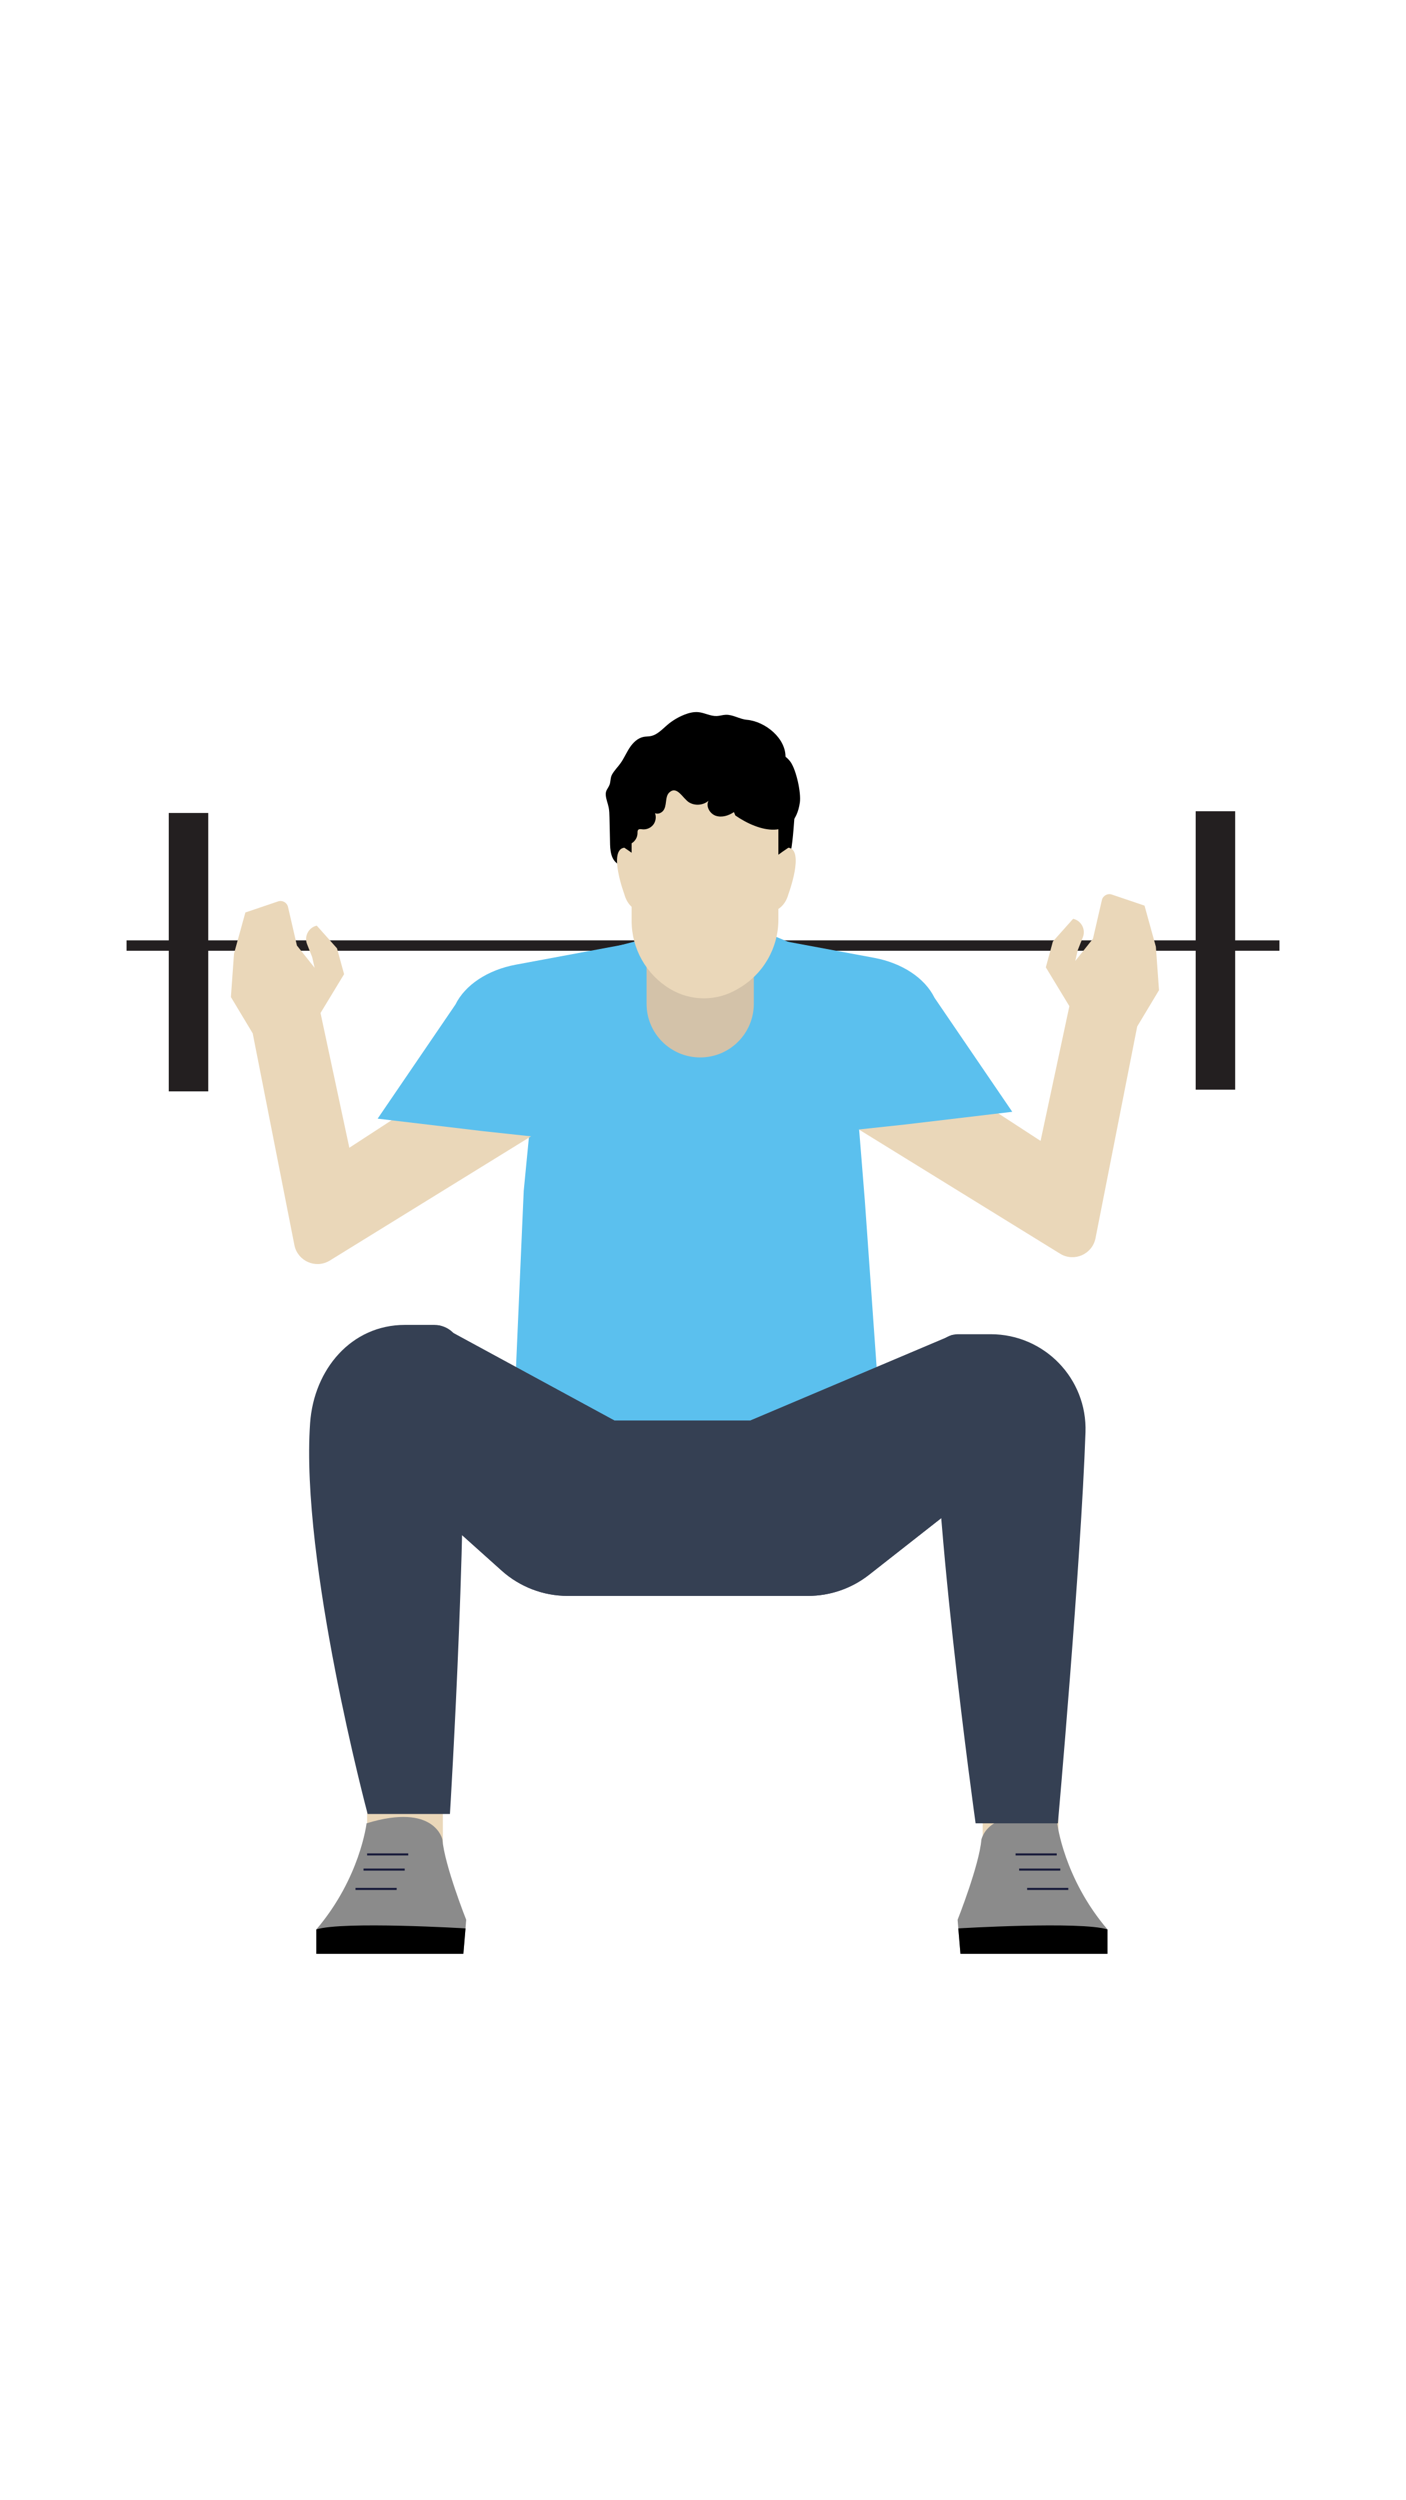 <?xml version="1.0" encoding="utf-8"?>
<!-- Generator: Adobe Illustrator 23.0.2, SVG Export Plug-In . SVG Version: 6.00 Build 0)  -->
<svg version="1.1" id="Layer_1" xmlns="http://www.w3.org/2000/svg" xmlns:xlink="http://www.w3.org/1999/xlink" x="0px" y="0px"
	 viewBox="0 0 675 1200" style="enable-background:new 0 0 675 1200;" xml:space="preserve">
<style type="text/css">
	.st0{fill:#231F20;}
	.st1{fill:none;stroke:#231F20;stroke-width:5;stroke-miterlimit:10;}
	.st2{fill:#EAD7B9;}
	.st3{fill:#5BC0EE;}
	.st4{fill:#4E5068;}
	.st5{fill:#354053;}
	.st6{fill:#8B8B8B;}
	.st7{fill:none;stroke:#181B3B;stroke-miterlimit:10;}
	.st8{fill:#D3C2A9;}
</style>
<rect x="574.03" y="389.36" class="st0" width="18.96" height="133.62"/>
<rect x="81.02" y="390.19" class="st0" width="18.96" height="133.62"/>
<line class="st1" x1="60.76" y1="453.82" x2="614.24" y2="453.82"/>
<rect x="176.24" y="837.27" class="st2" width="36.37" height="47.37"/>
<rect x="471.78" y="837.27" class="st2" width="36.37" height="47.37"/>
<polygon class="st3" points="314.23,449.44 261.97,462.93 251.43,571.56 245.21,713.81 425.21,717.61 415.18,576.04 406.15,463.69 
	372.16,449.44 "/>
<path class="st4" d="M210.87,726.96l29.99,26.88c8.71,7.8,19.99,12.12,31.69,12.12h115.35c10.63,0,20.95-3.57,29.31-10.13
	l45.59-35.77l-5.64-79.3l-96.98,41.05h-65.16l-84.14-45.69l-9.25,28.76L210.87,726.96z"/>
<path class="st5" d="M210.87,726.96l29.99,26.88c8.71,7.8,19.99,12.12,31.69,12.12h115.35c10.63,0,20.95-3.57,29.31-10.13
	l45.59-35.77l-5.64-79.3l-96.98,41.05h-65.16l-84.14-45.69l-9.25,28.76L210.87,726.96z"/>
<path class="st6" d="M175.98,875.1c0,0-3.08,26.31-24.12,50.94v11.71h70.59l1.37-16.33c0,0-10.39-26.17-11.42-38.48
	C212.41,882.94,208.82,865.06,175.98,875.1z"/>
<path d="M223.49,925.54c0,0-58.88-3.55-71.62,0.5v11.71h70.59L223.49,925.54z"/>
<line class="st7" x1="176.24" y1="890.03" x2="195.99" y2="890.03"/>
<line class="st7" x1="174.53" y1="897.31" x2="194.29" y2="897.31"/>
<line class="st7" x1="170.68" y1="906.59" x2="190.44" y2="906.59"/>
<path class="st6" d="M507.57,875.1c0,0,3.08,26.31,24.12,50.94v11.71H461.1l-1.37-16.33c0,0,10.39-26.17,11.42-38.48
	C471.14,882.94,474.74,865.06,507.57,875.1z"/>
<path d="M460.07,925.54c0,0,58.88-3.55,71.62,0.5v11.71H461.1L460.07,925.54z"/>
<line class="st7" x1="507.32" y1="890.03" x2="487.56" y2="890.03"/>
<line class="st7" x1="509.03" y1="897.31" x2="489.27" y2="897.31"/>
<line class="st7" x1="512.87" y1="906.59" x2="493.12" y2="906.59"/>
<path class="st5" d="M176.5,870.63h39.51c0,0,9.8-159.48,5.25-222.89c-0.48-6.69-6.07-11.85-12.78-11.85h-14.09
	c-25.77,0-43.69,21.38-45.51,47.09C144.17,749.54,176.5,870.63,176.5,870.63z"/>
<path class="st5" d="M507.88,875.1h-39.51c0,0-22.69-161.96-19.37-224.35c0.31-5.83,5.1-10.39,10.94-10.39h15.68
	c25.77,0,46.41,21.33,45.51,47.09C518.92,750.6,507.88,875.1,507.88,875.1z"/>
<path class="st2" d="M376.9,520.24l132.17,81.56c6.68,3.98,15.28,0.18,16.85-7.43l20.03-101.7l10.47-17.43l-1.5-20.85l-5.45-19.73
	l-15.7-5.32c-2.06-0.7-4.28,0.54-4.77,2.66l-4.28,18.53l-8.5,10.68l1.19-5.16l2.45-6.21c1.48-3.76-0.72-7.96-4.66-8.87l0,0
	l-9.73,10.91l-3.39,12.39l11.31,18.64l-13.83,64.67l-105.63-68.75L376.9,520.24z"/>
<path class="st3" d="M375.4,546.07l-10.94-96.63l55.15,10.26c13.5,2.51,24.38,9.7,29.03,19.17l37.33,54.74l-51.01,6.05L375.4,546.07
	z"/>
<path class="st8" d="M336.15,507.52L336.15,507.52c-14.22,0-25.74-11.52-25.74-25.74v-44.65h51.48v44.65
	C361.89,496,350.37,507.52,336.15,507.52z"/>
<g>
	<path d="M381.31,393.53c-1.05,13.11-1.6,28.48-14.42,35.92c-0.99,0.57-2.04,1.09-3.16,1.31c-0.93,0.19-1.89,0.17-2.84,0.11
		c-3.85-0.26-7.64-1.33-11.05-3.12c-1.19-0.62-2.37-1.34-3.69-1.61c-4.3-0.85-7.78,3.17-11.4,5.64c-6.83,4.65-15.95,3.99-23.93,1.85
		c-4.55-1.22-9.68-3.67-10.4-8.32c-0.36-2.35,0.52-4.88-0.42-7.06c-0.75-1.74-2.48-2.82-3.96-4.01c-3.39-2.73-3.13-8.05-3.22-12.11
		c-0.07-3.27-0.15-6.53-0.22-9.79c-0.04-1.62-0.07-3.24-0.39-4.83c-0.39-1.92-1.18-3.77-1.38-5.72c-0.25-2.39,0.98-3.14,1.76-5.04
		c0.66-1.61,0.35-3.43,1.27-5.06c1.08-1.92,2.69-3.49,3.98-5.28c1.71-2.37,2.84-5.1,4.45-7.54c1.61-2.44,3.88-4.67,6.74-5.21
		c1.08-0.2,2.2-0.15,3.28-0.35c3.24-0.61,5.6-3.29,8.11-5.42c2.45-2.08,5.26-3.75,8.26-4.92c2.11-0.82,4.38-1.39,6.63-1.17
		c3,0.3,5.8,1.99,8.82,1.86c1.43-0.06,2.82-0.54,4.25-0.6c3.48-0.16,6.65,2.1,10.12,2.4c8.89,0.77,19,8.94,18.6,18.27
		c-0.05,1.14-0.18,2.32,0.21,3.39c0.6,1.63,2.27,2.61,3.14,4.11c2.03,3.47-0.86,7.86-0.27,11.84c0.17,1.17,0.65,2.26,0.93,3.41
		C381.69,388.76,381.5,391.17,381.31,393.53z"/>
</g>
<path class="st2" d="M312.74,438.15c0,0-10.13,1.49-13.02-9c0,0-7.89-21.27,0-22.3c0,0,16.61,10.85,16.61,15.69
	C316.34,427.38,312.74,438.15,312.74,438.15z"/>
<path class="st2" d="M365.49,438.15c0,0,10.13,1.49,13.02-9c0,0,7.89-21.27,0-22.3c0,0-16.61,10.85-16.61,15.69
	C361.89,427.38,365.49,438.15,365.49,438.15z"/>
<path class="st2" d="M354.47,474.47l-0.92,0.53c-4.76,2.72-10.14,4.15-15.62,4.15l0,0c-5.74,0-11.36-1.57-16.27-4.53l0,0
	c-11.44-6.91-18.43-19.29-18.43-32.65v-62.82h70.46v62.21C373.69,455.05,366.36,467.68,354.47,474.47z"/>
<g>
	<path d="M295.6,405.99c2.32-0.23,5.89-0.13,7.84-1.38c1.58-1.01,2.6-2.85,2.62-4.73c0-0.56-0.05-1.18,0.33-1.59
		c0.48-0.51,1.29-0.34,1.98-0.26c1.95,0.23,4-0.62,5.22-2.17c1.22-1.55,1.56-3.73,0.88-5.58c1.23,0.58,2.77,0.05,3.71-0.94
		c2.28-2.38,0.83-6.9,3.17-9.02c3.75-3.39,6.43,2.92,9.48,4.79c2.84,1.74,6.81,1.41,9.32-0.79c-1.42,2.7,0.64,6.27,3.54,7.23
		c2.9,0.96,6.12-0.09,8.66-1.79c0.24,0.54,0.47,1.08,0.68,1.63c11.36,7.87,28.27,12.37,30.97-6.23c0.67-4.63-1.7-15.53-4.46-19.45
		c-1.48-2.1-3.69-3.55-5.93-4.8c-22.58-12.61-53.54-7.61-71.01,11.46c-2.42,2.64-4.61,5.53-6,8.83c-3.22,7.64-1.77,16.38,0.06,24.47
		"/>
</g>
<path class="st2" d="M290.37,523.52L158.2,605.09c-6.68,3.98-15.28,0.18-16.85-7.43l-20.03-101.7l-10.47-17.43l1.5-20.85l5.45-19.73
	l15.7-5.32c2.06-0.7,4.28,0.54,4.77,2.66l4.28,18.53l8.5,10.68l-1.19-5.16l-2.45-6.21c-1.48-3.76,0.72-7.96,4.66-8.87l0,0
	l9.73,10.91l3.39,12.39l-11.31,18.64l13.83,64.67l105.63-68.75L290.37,523.52z"/>
<path class="st3" d="M291.87,549.36l10.94-96.63l-55.15,10.26c-13.5,2.51-24.38,9.7-29.03,19.17l-37.33,54.74l51.01,6.05
	L291.87,549.36z"/>
</svg>
